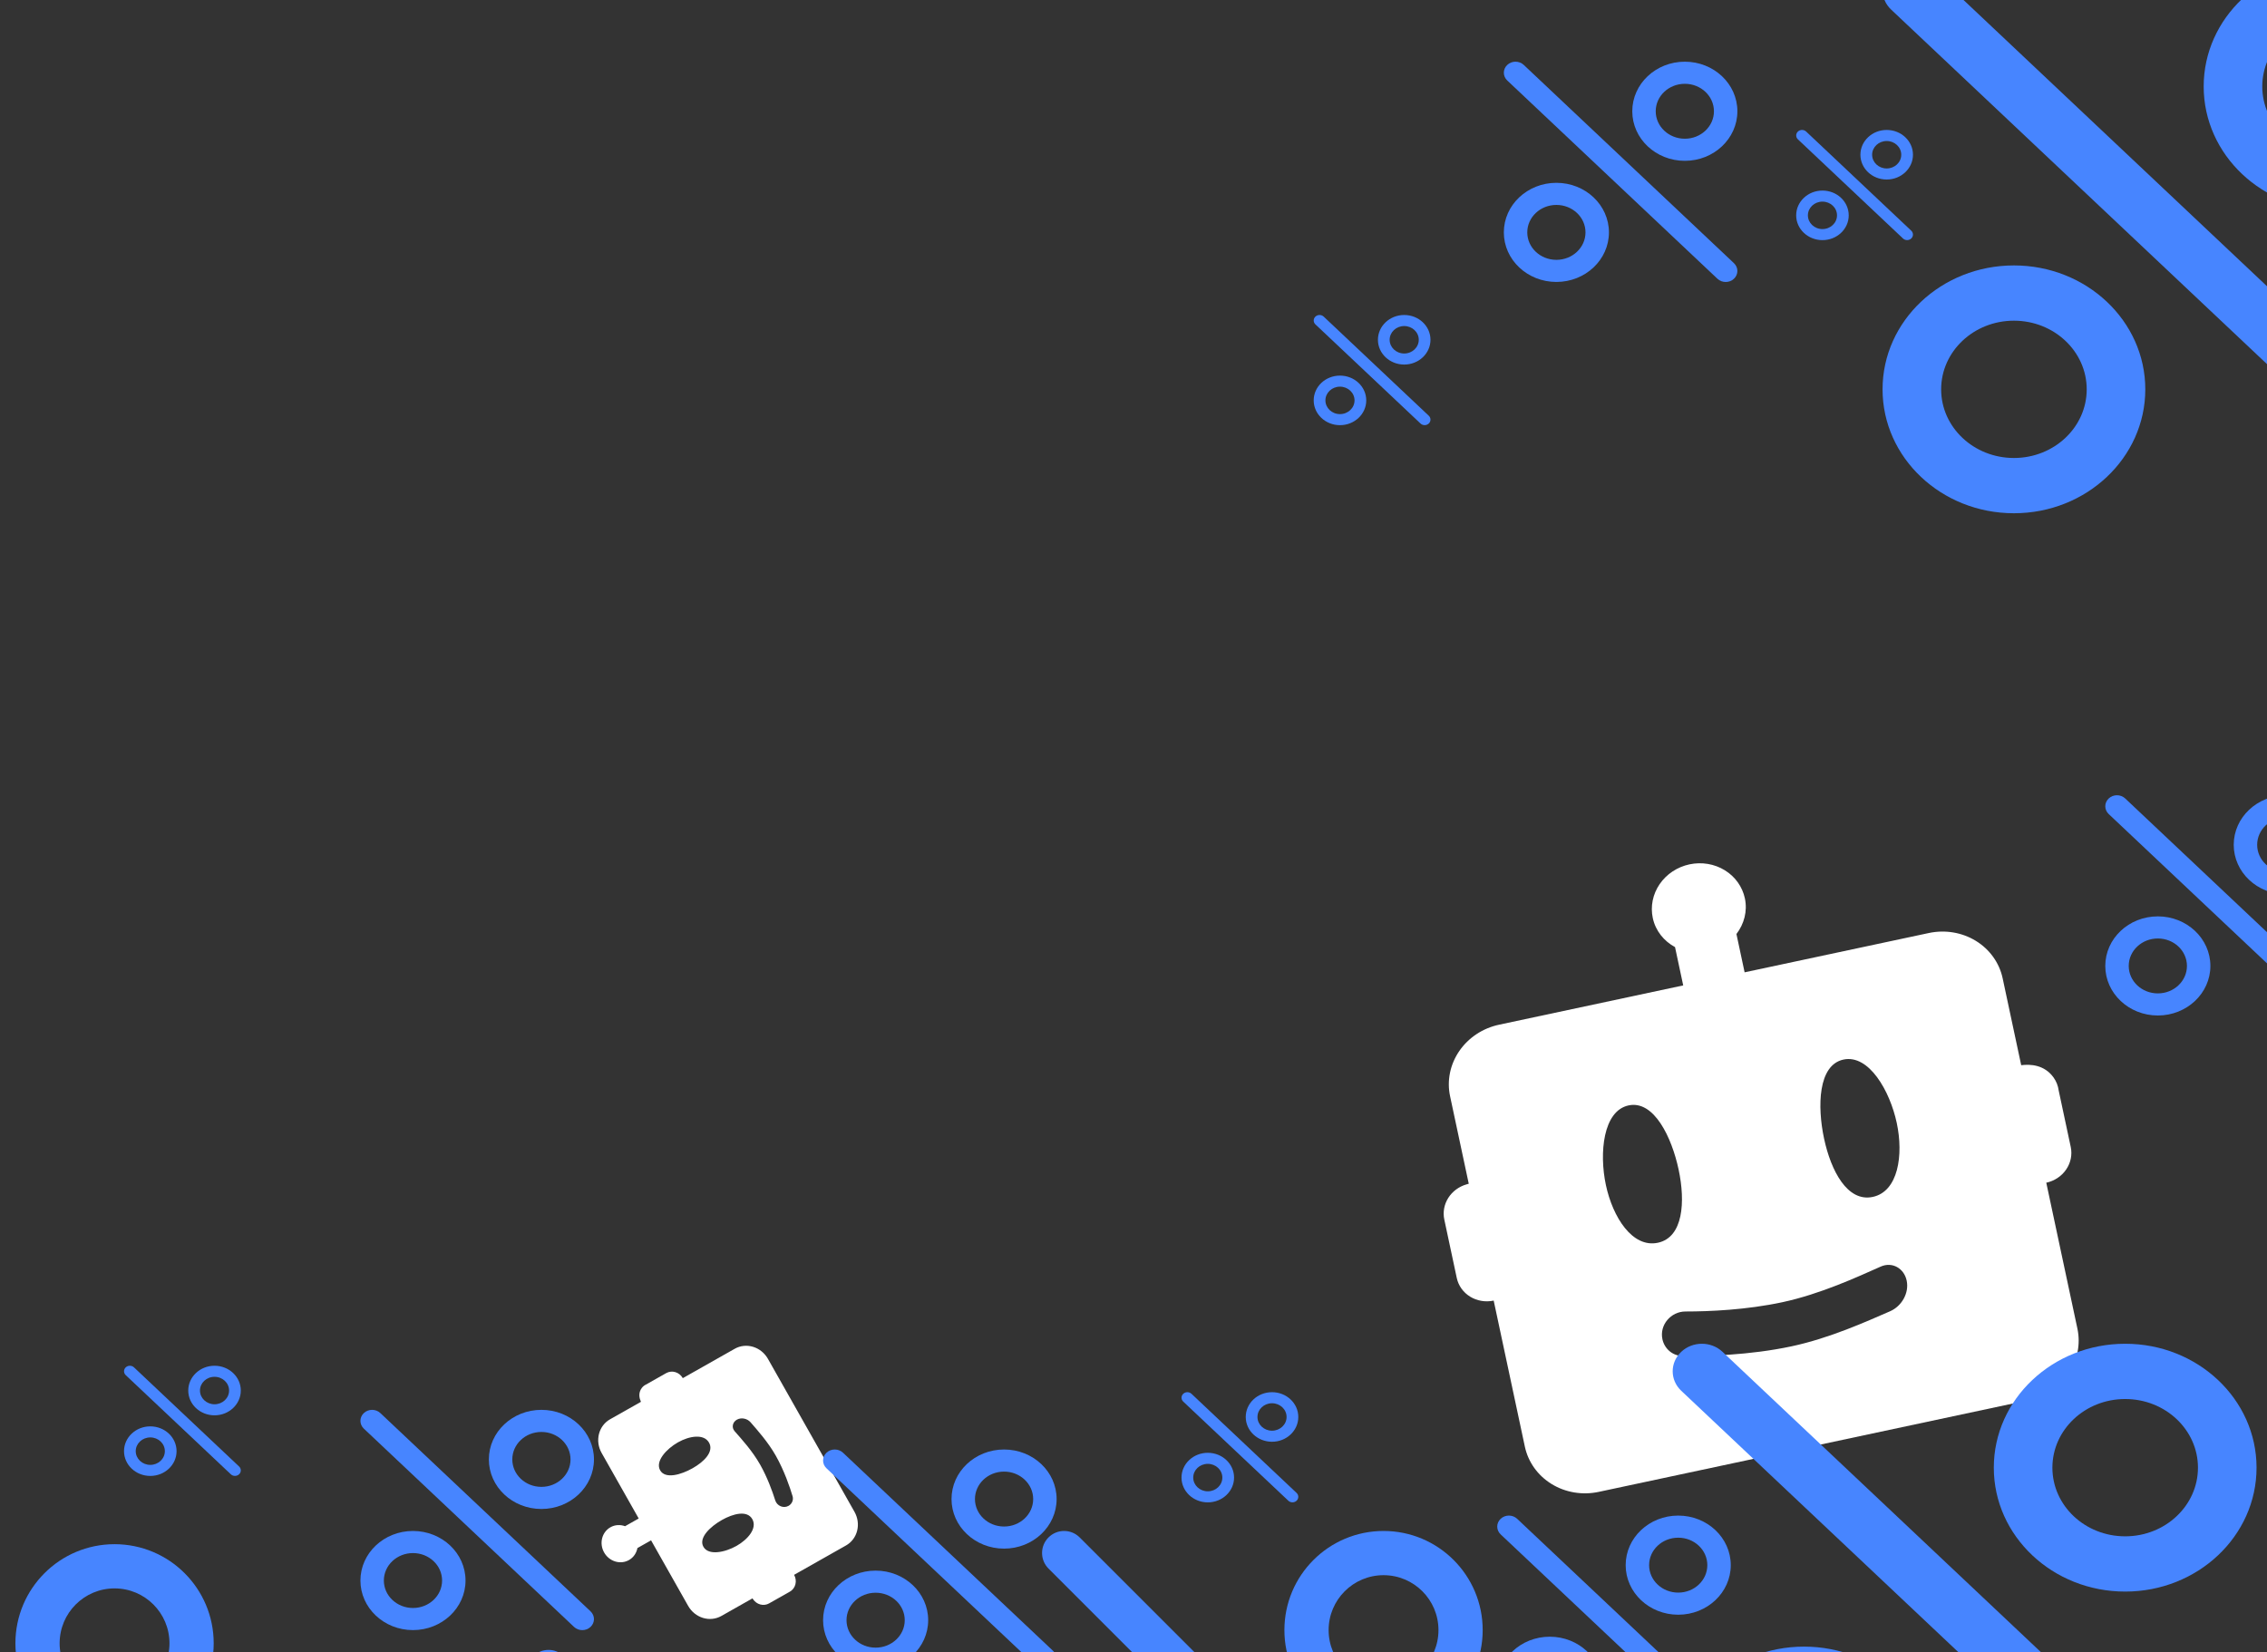 <svg width="343" height="250" viewBox="0 0 343 250" fill="none" xmlns="http://www.w3.org/2000/svg">
<rect x="0" y="0" width="343" height="250" fill="#333333" stroke="none"/>
<g clip-path="url(#clip0_5940_86781)">
<path d="M305.81 161.183L303.005 148.039C302.505 145.695 301.047 143.657 298.951 142.371C296.856 141.086 294.294 140.659 291.83 141.184L263.962 147.13L262.725 141.334C263.883 139.821 264.418 137.887 264.001 135.934C263.626 134.176 262.532 132.647 260.961 131.683C259.389 130.719 257.468 130.399 255.62 130.793C253.772 131.187 252.149 132.264 251.107 133.785C250.066 135.307 249.692 137.149 250.067 138.907C250.483 140.86 251.76 142.407 253.435 143.316L254.672 149.112L226.803 155.058C224.34 155.584 222.175 157.019 220.787 159.048C219.398 161.077 218.899 163.533 219.399 165.877L222.225 179.122L221.895 179.216C220.741 179.545 219.752 180.277 219.126 181.265C218.501 182.253 218.286 183.424 218.525 184.54L220.41 193.377C220.66 194.548 221.389 195.568 222.437 196.211C223.485 196.853 224.766 197.067 225.997 196.804L230.711 218.895C231.211 221.238 232.669 223.277 234.765 224.562C236.86 225.848 239.422 226.275 241.885 225.749L306.913 211.875C309.376 211.35 311.541 209.915 312.929 207.886C314.318 205.857 314.817 203.401 314.317 201.057L309.604 178.966C310.836 178.703 311.918 177.986 312.612 176.971C313.306 175.957 313.556 174.729 313.306 173.557L311.479 164.994C311.387 164.297 311.125 163.634 310.716 163.056C309.318 161.1 307.196 161.012 305.81 161.183ZM242.974 179.324C241.934 174.446 242.559 168.089 246.405 167.269C250.251 166.448 252.936 172.099 253.977 176.976C255.017 181.854 254.685 187.231 250.839 188.051C246.993 188.872 244.015 184.202 242.974 179.324ZM288.485 193.788C288.879 195.66 287.727 197.656 285.972 198.418C282.428 199.958 276.845 202.489 271.074 203.721C264.643 205.094 258.042 205.231 254.559 205.184C253.074 205.164 251.835 204.099 251.525 202.647C251.064 200.487 252.806 198.454 255.015 198.453C258.714 198.451 264.246 198.207 269.651 197.053C275.43 195.819 281.01 193.232 284.551 191.66C286.3 190.883 288.091 191.916 288.485 193.788ZM283.353 181.114C279.507 181.935 277.022 177.159 275.982 172.282C274.941 167.404 275.073 161.152 278.919 160.332C282.765 159.511 285.943 165.057 286.984 169.934C288.025 174.812 287.199 180.294 283.353 181.114Z" fill="white"/>
</g>
<g clip-path="url(#clip1_5940_86781)">
<path d="M96.978 212.121L92.299 214.768C91.465 215.24 90.862 216.041 90.623 216.995C90.384 217.949 90.528 218.977 91.024 219.854L96.637 229.775L94.573 230.943C93.857 230.682 93.055 230.71 92.36 231.103C91.734 231.457 91.282 232.058 91.103 232.774C90.923 233.489 91.031 234.261 91.404 234.918C91.776 235.576 92.381 236.066 93.087 236.281C93.792 236.496 94.54 236.418 95.166 236.064C95.861 235.671 96.298 234.998 96.444 234.25L98.508 233.082L104.12 243.003C104.616 243.88 105.424 244.534 106.364 244.82C107.305 245.107 108.302 245.002 109.137 244.53L113.852 241.863L113.927 241.977C114.191 242.378 114.589 242.668 115.041 242.788C115.493 242.908 115.966 242.85 116.363 242.625L119.509 240.845C119.926 240.609 120.227 240.209 120.347 239.732C120.466 239.255 120.394 238.74 120.146 238.302L128.01 233.853C128.844 233.381 129.447 232.58 129.687 231.626C129.926 230.672 129.781 229.644 129.285 228.766L116.189 205.618C115.693 204.741 114.886 204.087 113.945 203.801C113.004 203.514 112.007 203.618 111.173 204.09L103.309 208.539C103.061 208.101 102.657 207.774 102.187 207.631C101.716 207.488 101.218 207.54 100.8 207.776L97.752 209.5C97.497 209.619 97.275 209.798 97.104 210.024C96.525 210.792 96.746 211.612 96.978 212.121ZM111.439 233.921C109.703 234.903 107.202 235.427 106.428 234.058C105.653 232.689 107.487 230.987 109.223 230.004C110.96 229.022 113.051 228.504 113.826 229.873C114.6 231.242 113.176 232.939 111.439 233.921ZM111.498 214.82C112.165 214.445 113.065 214.645 113.566 215.223C114.579 216.391 116.215 218.217 117.378 220.272C118.673 222.561 119.517 225.063 119.917 226.398C120.088 226.967 119.83 227.567 119.313 227.86C118.544 228.295 117.559 227.874 117.294 227.032C116.85 225.62 116.093 223.539 115.004 221.615C113.84 219.557 112.183 217.738 111.158 216.576C110.652 216.002 110.831 215.195 111.498 214.82ZM107.278 218.299C108.052 219.668 106.528 221.189 104.792 222.171C103.056 223.153 100.654 223.853 99.88 222.484C99.105 221.115 100.84 219.237 102.576 218.254C104.313 217.272 106.503 216.929 107.278 218.299Z" fill="white"/>
</g>
<path d="M125.05 222.181C124.36 221.53 124.36 220.475 125.05 219.824C125.74 219.173 126.858 219.173 127.548 219.824L159.35 249.824C160.04 250.475 160.04 251.53 159.35 252.181C158.66 252.832 157.541 252.832 156.851 252.181L125.05 222.181Z" fill="#4785FF"/>
<path fill-rule="evenodd" clip-rule="evenodd" d="M143.966 226.836C143.966 230.978 147.526 234.336 151.917 234.336C156.308 234.336 159.867 230.978 159.867 226.836C159.867 222.694 156.308 219.336 151.917 219.336C147.526 219.336 143.966 222.694 143.966 226.836ZM156.321 226.836C156.321 229.131 154.349 230.991 151.917 230.991C149.484 230.991 147.512 229.131 147.512 226.836C147.512 224.541 149.484 222.681 151.917 222.681C154.349 222.681 156.321 224.541 156.321 226.836Z" fill="#4785FF"/>
<path fill-rule="evenodd" clip-rule="evenodd" d="M124.533 245.164C124.533 249.306 128.092 252.664 132.483 252.664C136.874 252.664 140.434 249.306 140.434 245.164C140.434 241.022 136.874 237.664 132.483 237.664C128.092 237.664 124.533 241.022 124.533 245.164ZM136.888 245.164C136.888 247.459 134.916 249.319 132.483 249.319C130.051 249.319 128.079 247.459 128.079 245.164C128.079 242.869 130.051 241.009 132.483 241.009C134.916 241.009 136.888 242.869 136.888 245.164Z" fill="#4785FF"/>
<path d="M179.025 212.087C178.68 211.761 178.68 211.234 179.025 210.908C179.37 210.583 179.929 210.583 180.274 210.908L196.175 225.908C196.52 226.234 196.52 226.761 196.175 227.087C195.83 227.412 195.271 227.412 194.926 227.087L179.025 212.087Z" fill="#4785FF"/>
<path fill-rule="evenodd" clip-rule="evenodd" d="M188.483 214.414C188.483 216.485 190.263 218.164 192.458 218.164C194.654 218.164 196.434 216.485 196.434 214.414C196.434 212.343 194.654 210.664 192.458 210.664C190.263 210.664 188.483 212.343 188.483 214.414ZM194.661 214.414C194.661 215.561 193.675 216.492 192.458 216.492C191.242 216.492 190.256 215.561 190.256 214.414C190.256 213.267 191.242 212.337 192.458 212.337C193.675 212.337 194.661 213.267 194.661 214.414Z" fill="#4785FF"/>
<path fill-rule="evenodd" clip-rule="evenodd" d="M178.764 223.586C178.764 225.657 180.544 227.336 182.74 227.336C184.935 227.336 186.715 225.657 186.715 223.586C186.715 221.515 184.935 219.836 182.74 219.836C180.544 219.836 178.764 221.515 178.764 223.586ZM184.942 223.586C184.942 224.733 183.956 225.664 182.74 225.664C181.523 225.664 180.537 224.733 180.537 223.586C180.537 222.439 181.523 221.508 182.74 221.508C183.956 221.508 184.942 222.439 184.942 223.586Z" fill="#4785FF"/>
<path d="M227.05 232.181C226.36 231.53 226.36 230.475 227.05 229.824C227.74 229.173 228.858 229.173 229.548 229.824L261.35 259.824C262.04 260.475 262.04 261.53 261.35 262.181C260.66 262.832 259.541 262.832 258.851 262.181L227.05 232.181Z" fill="#4785FF"/>
<path fill-rule="evenodd" clip-rule="evenodd" d="M245.966 236.836C245.966 240.978 249.526 244.336 253.917 244.336C258.308 244.336 261.867 240.978 261.867 236.836C261.867 232.694 258.308 229.336 253.917 229.336C249.526 229.336 245.966 232.694 245.966 236.836ZM258.321 236.836C258.321 239.131 256.349 240.991 253.917 240.991C251.484 240.991 249.512 239.131 249.512 236.836C249.512 234.541 251.484 232.681 253.917 232.681C256.349 232.681 258.321 234.541 258.321 236.836Z" fill="#4785FF"/>
<path fill-rule="evenodd" clip-rule="evenodd" d="M226.533 255.164C226.533 259.306 230.092 262.664 234.483 262.664C238.874 262.664 242.434 259.306 242.434 255.164C242.434 251.022 238.874 247.664 234.483 247.664C230.092 247.664 226.533 251.022 226.533 255.164ZM238.888 255.164C238.888 257.459 236.916 259.319 234.483 259.319C232.051 259.319 230.079 257.459 230.079 255.164C230.079 252.869 232.051 251.009 234.483 251.009C236.916 251.009 238.888 252.869 238.888 255.164Z" fill="#4785FF"/>
<path d="M319.05 123.181C318.36 122.53 318.36 121.475 319.05 120.824C319.74 120.173 320.858 120.173 321.548 120.824L353.35 150.824C354.04 151.475 354.04 152.53 353.35 153.181C352.66 153.832 351.541 153.832 350.851 153.181L319.05 123.181Z" fill="#4785FF"/>
<path fill-rule="evenodd" clip-rule="evenodd" d="M337.966 127.836C337.966 131.978 341.526 135.336 345.917 135.336C350.308 135.336 353.867 131.978 353.867 127.836C353.867 123.694 350.308 120.336 345.917 120.336C341.526 120.336 337.966 123.694 337.966 127.836ZM350.321 127.836C350.321 130.131 348.349 131.991 345.917 131.991C343.484 131.991 341.512 130.131 341.512 127.836C341.512 125.541 343.484 123.681 345.917 123.681C348.349 123.681 350.321 125.541 350.321 127.836Z" fill="#4785FF"/>
<path fill-rule="evenodd" clip-rule="evenodd" d="M318.533 146.164C318.533 150.306 322.092 153.664 326.483 153.664C330.874 153.664 334.434 150.306 334.434 146.164C334.434 142.022 330.874 138.664 326.483 138.664C322.092 138.664 318.533 142.022 318.533 146.164ZM330.888 146.164C330.888 148.459 328.916 150.319 326.483 150.319C324.051 150.319 322.079 148.459 322.079 146.164C322.079 143.869 324.051 142.009 326.483 142.009C328.916 142.009 330.888 143.869 330.888 146.164Z" fill="#4785FF"/>
<path d="M19.025 208.087C18.68 207.761 18.68 207.234 19.025 206.908C19.37 206.583 19.929 206.583 20.274 206.908L36.175 221.908C36.52 222.234 36.52 222.761 36.175 223.087C35.83 223.412 35.271 223.412 34.926 223.087L19.025 208.087Z" fill="#4785FF"/>
<path fill-rule="evenodd" clip-rule="evenodd" d="M28.483 210.414C28.483 212.485 30.263 214.164 32.458 214.164C34.654 214.164 36.434 212.485 36.434 210.414C36.434 208.343 34.654 206.664 32.458 206.664C30.263 206.664 28.483 208.343 28.483 210.414ZM34.661 210.414C34.661 211.561 33.675 212.492 32.458 212.492C31.242 212.492 30.256 211.561 30.256 210.414C30.256 209.267 31.242 208.337 32.458 208.337C33.675 208.337 34.661 209.267 34.661 210.414Z" fill="#4785FF"/>
<path fill-rule="evenodd" clip-rule="evenodd" d="M18.765 219.586C18.765 221.657 20.544 223.336 22.74 223.336C24.935 223.336 26.715 221.657 26.715 219.586C26.715 217.515 24.935 215.836 22.74 215.836C20.544 215.836 18.765 217.515 18.765 219.586ZM24.942 219.586C24.942 220.733 23.956 221.664 22.74 221.664C21.523 221.664 20.537 220.733 20.537 219.586C20.537 218.439 21.523 217.508 22.74 217.508C23.956 217.508 24.942 218.439 24.942 219.586Z" fill="#4785FF"/>
<path d="M55.05 216.181C54.36 215.53 54.36 214.475 55.05 213.824C55.739 213.173 56.858 213.173 57.548 213.824L89.35 243.824C90.04 244.475 90.04 245.53 89.35 246.181C88.66 246.832 87.541 246.832 86.851 246.181L55.05 216.181Z" fill="#4785FF"/>
<path fill-rule="evenodd" clip-rule="evenodd" d="M73.966 220.836C73.966 224.978 77.526 228.336 81.917 228.336C86.308 228.336 89.867 224.978 89.867 220.836C89.867 216.694 86.308 213.336 81.917 213.336C77.526 213.336 73.966 216.694 73.966 220.836ZM86.321 220.836C86.321 223.131 84.349 224.991 81.917 224.991C79.484 224.991 77.512 223.131 77.512 220.836C77.512 218.541 79.484 216.681 81.917 216.681C84.349 216.681 86.321 218.541 86.321 220.836Z" fill="#4785FF"/>
<path fill-rule="evenodd" clip-rule="evenodd" d="M54.533 239.164C54.533 243.306 58.092 246.664 62.483 246.664C66.874 246.664 70.434 243.306 70.434 239.164C70.434 235.022 66.874 231.664 62.483 231.664C58.092 231.664 54.533 235.022 54.533 239.164ZM66.888 239.164C66.888 241.459 64.916 243.319 62.483 243.319C60.051 243.319 58.078 241.459 58.078 239.164C58.078 236.869 60.051 235.009 62.483 235.009C64.916 235.009 66.888 236.869 66.888 239.164Z" fill="#4785FF"/>
<path d="M199.025 49.087C198.68 48.761 198.68 48.234 199.025 47.908C199.37 47.583 199.929 47.583 200.274 47.908L216.175 62.908C216.52 63.234 216.52 63.761 216.175 64.087C215.83 64.412 215.271 64.412 214.926 64.087L199.025 49.087Z" fill="#4785FF"/>
<path fill-rule="evenodd" clip-rule="evenodd" d="M208.483 51.414C208.483 53.485 210.263 55.164 212.458 55.164C214.654 55.164 216.434 53.485 216.434 51.414C216.434 49.343 214.654 47.664 212.458 47.664C210.263 47.664 208.483 49.343 208.483 51.414ZM214.661 51.414C214.661 52.562 213.675 53.492 212.458 53.492C211.242 53.492 210.256 52.562 210.256 51.414C210.256 50.267 211.242 49.337 212.458 49.337C213.675 49.337 214.661 50.267 214.661 51.414Z" fill="#4785FF"/>
<path fill-rule="evenodd" clip-rule="evenodd" d="M198.764 60.586C198.764 62.657 200.544 64.336 202.74 64.336C204.935 64.336 206.715 62.657 206.715 60.586C206.715 58.515 204.935 56.836 202.74 56.836C200.544 56.836 198.764 58.515 198.764 60.586ZM204.942 60.586C204.942 61.733 203.956 62.663 202.74 62.663C201.523 62.663 200.537 61.733 200.537 60.586C200.537 59.438 201.523 58.508 202.74 58.508C203.956 58.508 204.942 59.438 204.942 60.586Z" fill="#4785FF"/>
<path d="M272.025 21.087C271.68 20.761 271.68 20.234 272.025 19.908C272.37 19.583 272.929 19.583 273.274 19.908L289.175 34.908C289.52 35.234 289.52 35.761 289.175 36.087C288.83 36.412 288.271 36.412 287.926 36.087L272.025 21.087Z" fill="#4785FF"/>
<path fill-rule="evenodd" clip-rule="evenodd" d="M281.483 23.414C281.483 25.485 283.263 27.164 285.458 27.164C287.654 27.164 289.434 25.485 289.434 23.414C289.434 21.343 287.654 19.664 285.458 19.664C283.263 19.664 281.483 21.343 281.483 23.414ZM287.661 23.414C287.661 24.561 286.675 25.492 285.458 25.492C284.242 25.492 283.256 24.561 283.256 23.414C283.256 22.267 284.242 21.337 285.458 21.337C286.675 21.337 287.661 22.267 287.661 23.414Z" fill="#4785FF"/>
<path fill-rule="evenodd" clip-rule="evenodd" d="M271.764 32.586C271.764 34.657 273.544 36.336 275.74 36.336C277.935 36.336 279.715 34.657 279.715 32.586C279.715 30.515 277.935 28.836 275.74 28.836C273.544 28.836 271.764 30.515 271.764 32.586ZM277.942 32.586C277.942 33.733 276.956 34.663 275.74 34.663C274.523 34.663 273.537 33.733 273.537 32.586C273.537 31.439 274.523 30.508 275.74 30.508C276.956 30.508 277.942 31.439 277.942 32.586Z" fill="#4785FF"/>
<path d="M228.05 12.181C227.36 11.53 227.36 10.475 228.05 9.824C228.74 9.173 229.858 9.173 230.548 9.824L262.35 39.824C263.04 40.475 263.04 41.53 262.35 42.181C261.66 42.832 260.541 42.832 259.851 42.181L228.05 12.181Z" fill="#4785FF"/>
<path fill-rule="evenodd" clip-rule="evenodd" d="M246.966 16.836C246.966 20.978 250.526 24.336 254.917 24.336C259.308 24.336 262.867 20.978 262.867 16.836C262.867 12.694 259.308 9.336 254.917 9.336C250.526 9.336 246.966 12.694 246.966 16.836ZM259.321 16.836C259.321 19.131 257.349 20.991 254.917 20.991C252.484 20.991 250.512 19.131 250.512 16.836C250.512 14.541 252.484 12.681 254.917 12.681C257.349 12.681 259.321 14.541 259.321 16.836Z" fill="#4785FF"/>
<path fill-rule="evenodd" clip-rule="evenodd" d="M227.533 35.164C227.533 39.306 231.092 42.664 235.483 42.664C239.874 42.664 243.434 39.306 243.434 35.164C243.434 31.022 239.874 27.664 235.483 27.664C231.092 27.664 227.533 31.022 227.533 35.164ZM239.888 35.164C239.888 37.459 237.916 39.319 235.483 39.319C233.051 39.319 231.079 37.459 231.079 35.164C231.079 32.869 233.051 31.009 235.483 31.009C237.916 31.009 239.888 32.869 239.888 35.164Z" fill="#4785FF"/>
<path d="M254.374 210.449C252.649 208.822 252.649 206.184 254.374 204.556C256.099 202.929 258.896 202.929 260.62 204.556L340.124 279.556C341.849 281.183 341.849 283.822 340.124 285.449C338.399 287.076 335.603 287.076 333.878 285.449L254.374 210.449Z" fill="#4785FF"/>
<path fill-rule="evenodd" clip-rule="evenodd" d="M301.666 222.086C301.666 232.441 310.565 240.836 321.542 240.836C332.519 240.836 341.418 232.441 341.418 222.086C341.418 211.731 332.519 203.336 321.542 203.336C310.565 203.336 301.666 211.731 301.666 222.086ZM332.554 222.086C332.554 227.823 327.624 232.474 321.542 232.474C315.46 232.474 310.53 227.823 310.53 222.086C310.53 216.349 315.46 211.698 321.542 211.698C327.624 211.698 332.554 216.349 332.554 222.086Z" fill="#4785FF"/>
<path fill-rule="evenodd" clip-rule="evenodd" d="M253.08 267.914C253.08 278.269 261.979 286.664 272.956 286.664C283.933 286.664 292.832 278.269 292.832 267.914C292.832 257.559 283.933 249.164 272.956 249.164C261.979 249.164 253.08 257.559 253.08 267.914ZM283.968 267.914C283.968 273.651 279.038 278.302 272.956 278.302C266.874 278.302 261.944 273.651 261.944 267.914C261.944 262.177 266.874 257.526 272.956 257.526C279.038 257.526 283.968 262.177 283.968 267.914Z" fill="#4785FF"/>
<path d="M286.128 1.449C284.403 -0.178 284.403 -2.816 286.128 -4.444C287.853 -6.071 290.649 -6.071 292.374 -4.444L371.878 70.556C373.603 72.183 373.603 74.822 371.878 76.449C370.153 78.076 367.357 78.076 365.632 76.449L286.128 1.449Z" fill="#4785FF"/>
<path fill-rule="evenodd" clip-rule="evenodd" d="M333.42 13.086C333.42 23.441 342.319 31.836 353.296 31.836C364.273 31.836 373.172 23.441 373.172 13.086C373.172 2.731 364.273 -5.664 353.296 -5.664C342.319 -5.664 333.42 2.731 333.42 13.086ZM364.307 13.086C364.307 18.823 359.377 23.474 353.296 23.474C347.214 23.474 342.284 18.823 342.284 13.086C342.284 7.349 347.214 2.698 353.296 2.698C359.377 2.698 364.307 7.349 364.307 13.086Z" fill="#4785FF"/>
<path fill-rule="evenodd" clip-rule="evenodd" d="M284.834 58.914C284.834 69.269 293.733 77.664 304.71 77.664C315.687 77.664 324.586 69.269 324.586 58.914C324.586 48.559 315.687 40.164 304.71 40.164C293.733 40.164 284.834 48.559 284.834 58.914ZM315.722 58.914C315.722 64.651 310.792 69.302 304.71 69.302C298.628 69.302 293.698 64.651 293.698 58.914C293.698 53.177 298.628 48.526 304.71 48.526C310.792 48.526 315.722 53.177 315.722 58.914Z" fill="#4785FF"/>
<path d="M80.642 255.354C79.34 254.053 79.34 251.942 80.642 250.64C81.943 249.339 84.054 249.339 85.356 250.64L145.356 310.64C146.657 311.942 146.657 314.053 145.356 315.354C144.054 316.656 141.943 316.656 140.642 315.354L80.642 255.354Z" fill="#4785FF"/>
<path fill-rule="evenodd" clip-rule="evenodd" d="M116.332 264.664C116.332 272.948 123.048 279.664 131.332 279.664C139.616 279.664 146.332 272.948 146.332 264.664C146.332 256.38 139.616 249.664 131.332 249.664C123.048 249.664 116.332 256.38 116.332 264.664ZM139.642 264.664C139.642 269.254 135.922 272.974 131.332 272.974C126.742 272.974 123.022 269.254 123.022 264.664C123.022 260.074 126.742 256.354 131.332 256.354C135.922 256.354 139.642 260.074 139.642 264.664Z" fill="#4785FF"/>
<path d="M158.642 237.354C157.34 236.053 157.34 233.942 158.642 232.64C159.943 231.339 162.054 231.339 163.356 232.64L223.356 292.64C224.657 293.942 224.657 296.053 223.356 297.354C222.054 298.656 219.943 298.656 218.642 297.354L158.642 237.354Z" fill="#4785FF"/>
<path fill-rule="evenodd" clip-rule="evenodd" d="M194.332 246.664C194.332 254.948 201.048 261.664 209.332 261.664C217.616 261.664 224.332 254.948 224.332 246.664C224.332 238.38 217.616 231.664 209.332 231.664C201.048 231.664 194.332 238.38 194.332 246.664ZM217.642 246.664C217.642 251.254 213.922 254.974 209.332 254.974C204.742 254.974 201.022 251.254 201.022 246.664C201.022 242.074 204.742 238.354 209.332 238.354C213.922 238.354 217.642 242.074 217.642 246.664Z" fill="#4785FF"/>
<path d="M-33.358 239.354C-34.66 238.053 -34.66 235.942 -33.358 234.64C-32.057 233.339 -29.946 233.339 -28.644 234.64L31.356 294.64C32.657 295.942 32.657 298.053 31.356 299.354C30.054 300.656 27.943 300.656 26.642 299.354L-33.358 239.354Z" fill="#4785FF"/>
<path fill-rule="evenodd" clip-rule="evenodd" d="M2.332 248.664C2.332 256.948 9.048 263.664 17.332 263.664C25.616 263.664 32.332 256.948 32.332 248.664C32.332 240.38 25.616 233.664 17.332 233.664C9.048 233.664 2.332 240.38 2.332 248.664ZM25.642 248.664C25.642 253.254 21.922 256.974 17.332 256.974C12.742 256.974 9.022 253.254 9.022 248.664C9.022 244.074 12.742 240.354 17.332 240.354C21.922 240.354 25.642 244.074 25.642 248.664Z" fill="#4785FF"/>
<defs>
<clipPath id="clip0_5940_86781">
<rect width="100" height="100" fill="white" transform="translate(206 136.734) rotate(-12.044)"/>
</clipPath>
<clipPath id="clip1_5940_86781">
<rect width="40" height="40" fill="white" transform="translate(99.621 253.141) rotate(-119.498)"/>
</clipPath>
</defs>
</svg>

